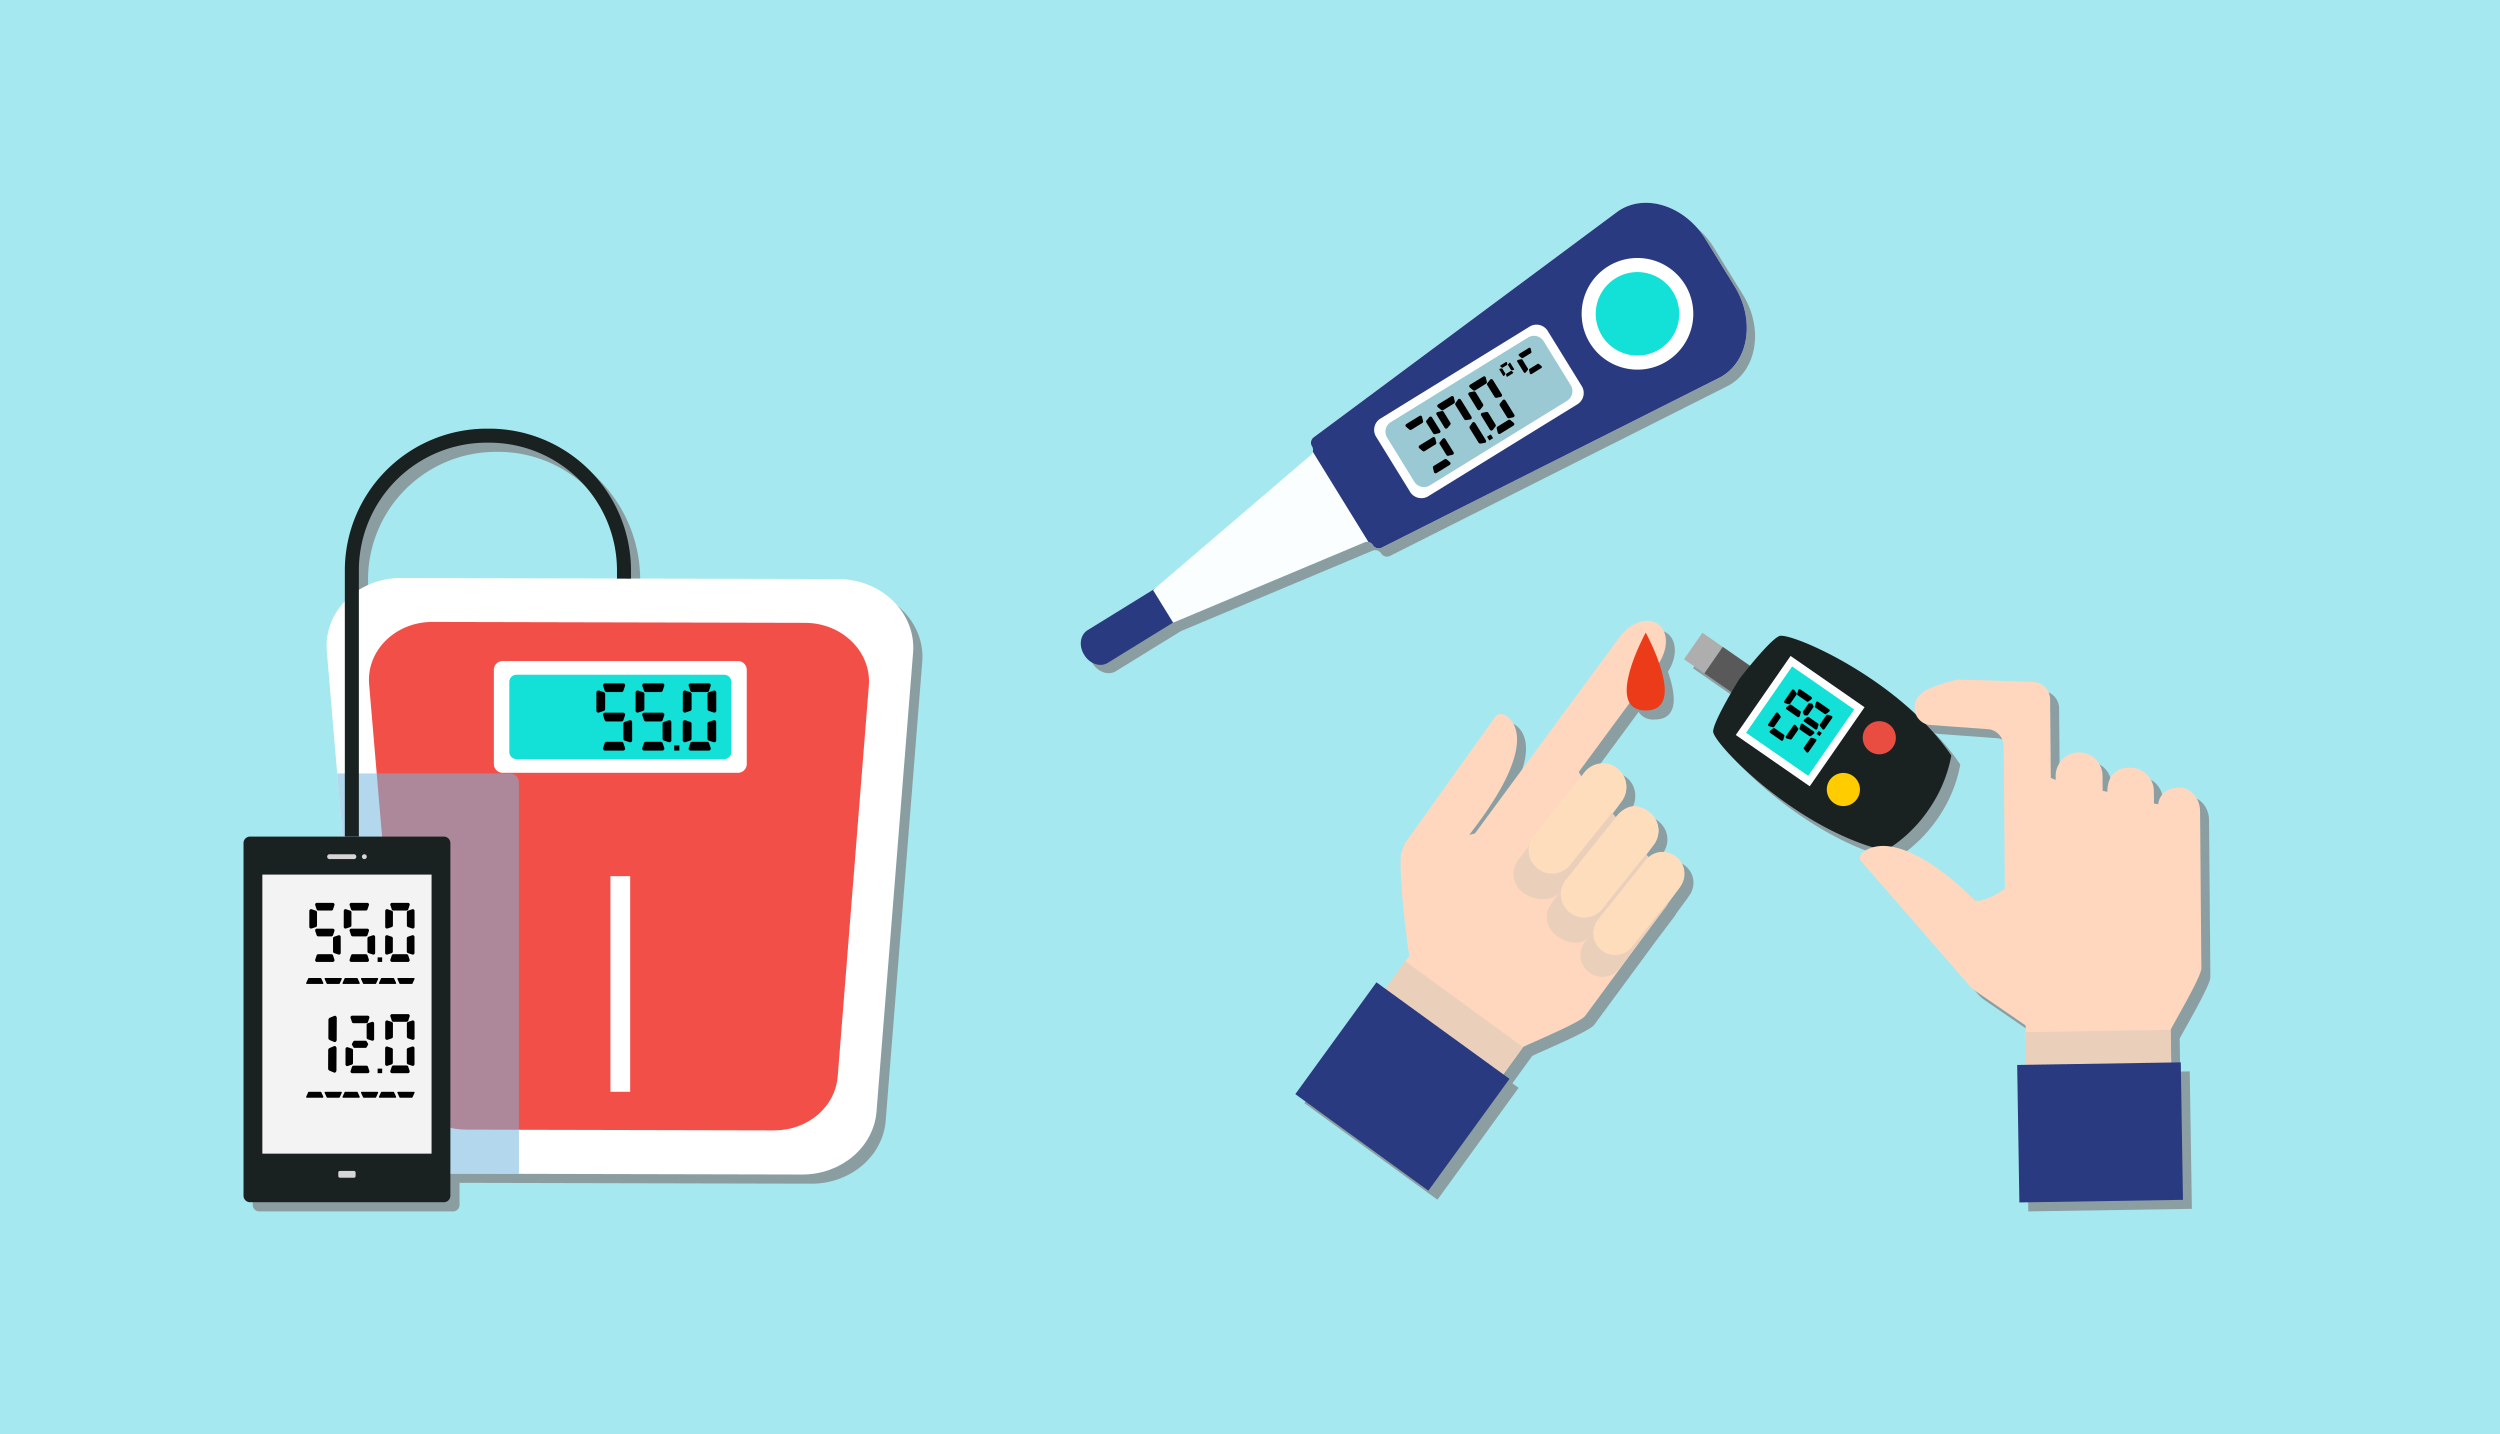 <svg xmlns="http://www.w3.org/2000/svg" width="610" height="350" viewBox="0 0 610 350">
  <g id="Grupo_134635" data-name="Grupo 134635" transform="translate(-705 -2516)">
    <rect id="Rectángulo_40933" data-name="Rectángulo 40933" width="610" height="350" transform="translate(705 2516)" fill="#fff"/>
    <g id="Grupo_130058" data-name="Grupo 130058" transform="translate(589.055 2245.056)">
      <g id="bg">
        <rect id="Rectángulo_40950" data-name="Rectángulo 40950" width="610" height="350" transform="translate(115.945 270.945)" fill="#00bcd4" opacity="0.35" style="isolation: isolate"/>
      </g>
      <g id="Modo_de_aislamiento" data-name="Modo de aislamiento">
        <g id="Grupo_130038" data-name="Grupo 130038">
          <g id="Grupo_130027" data-name="Grupo 130027" opacity="0.7" style="mix-blend-mode: multiply;isolation: isolate">
            <path id="Trazado_189045" data-name="Trazado 189045" d="M527.17,482.223l-.082-.066a5.257,5.257,0,0,0-6.7.119l-.544-.566,1.754-2.38a5.963,5.963,0,0,0,.425-.712,5.612,5.612,0,0,0,.032-5.617c-.076-.136-.175-.258-.263-.388a5.641,5.641,0,0,0-.343-.477,5.487,5.487,0,0,0-.505-.494c-.087-.079-.156-.17-.249-.244l-.088-.071c-.009-.007-.019-.011-.028-.018s-.03-.03-.047-.043l-.093-.069c-4.2-3.374-7.313.4-7.909,1.212l-.119.149c-.258-.3-.509-.592-.768-.9l2.144-2.9a5.941,5.941,0,0,0,1.155-3.3,5.623,5.623,0,0,0-2.094-4.777l-.088-.07a5.631,5.631,0,0,0-7.915.878l-.849,1.062c-.228-.354-.417-.7-.638-1.051l12.411-16.846a4.183,4.183,0,0,0,3.922,1.849c6.025,0,5.1-6.307,3.239-11.656,2.262-3.5,2.262-7.569-.131-9.332l-.092-.069c-2.531-1.864-6.746-.438-9.414,3.186L478.051,476.46a7.8,7.8,0,0,1-1.393.365c.391-.52.734-.987,1.145-1.529,12.917-17.014,11.3-24.141,8.671-26.794-2.216-2.233-3.5-.463-3.5-.463l-22.124,30.992-.873,2.337c-.605,7.372,2.015,25,2.015,25l-.944,1.314,0,0-4.888,6.7-2.161-1.568-19.8,27.3,32.485,23.565,19.8-27.3-1.525-1.106,4.851-6.679c1.827-.967,13.887-5.915,15.113-7.58l15.31-20.783,4.322-5.734a5.243,5.243,0,0,0,.458-.754l2.756-3.742c.088-.119.148-.248.227-.371l0,0A5.26,5.26,0,0,0,527.17,482.223Z" fill="gray"/>
            <path id="Trazado_189046" data-name="Trazado 189046" d="M647.917,532.4l-.125-7.987h-.019c.906-1.9,7.513-12.98,7.5-15.031l-.319-38.316c-.028-3.183-2.273-5.746-5.017-5.724h-.1c-2.224.017-4.717,1.02-5.087,4.031-.449-.069-.537-.089-1.042-.171l-.024-2.941a5.724,5.724,0,0,0-5.661-5.782h-.113c-5.963-.2-5.569,5.876-5.569,5.876-.391-.089-.764-.169-1.158-.262l-.026-3.588a5.743,5.743,0,0,0-5.708-5.776l-.114,0a5.743,5.743,0,0,0-5.613,5.869l.007.832c-.422-.152-.793-.326-1.2-.484l-.16-19.17a4.266,4.266,0,0,0-4.129-4.233c-6.378-.2-13.918-.495-18.418-.573a35.252,35.252,0,0,0-8.038,2.7c-.365.3-.782.657-1.21,1.072a4.208,4.208,0,0,0-.9,4.766c-13.471-12.744-31.354-20.077-33.4-19.174-1.544.681-4.818,4.422-7.145,7.245l-11.6-8.05L529.033,434,534,437.445h0l6.607,4.585c-1.852,3.186-4.369,7.8-4.47,9.543-.154,2.641,18.241,21.977,39.077,28.313a7.932,7.932,0,0,0-1.173.386c-2.854,1.284-1.992,2.757-1.992,2.757l26.472,30.434a9.312,9.312,0,0,0,1.75,1.561l12.1,8.313.1,4.923.074,4.689-2.218.034.526,33.542,39.913-.625-.525-33.541Zm-48.139-39.751c-3.94-4.014-12.648-11.616-20.113-12.886a35.632,35.632,0,0,0,8.96-8.931h0l.017-.027.019-.027a33.942,33.942,0,0,0,5.6-13.292,57.5,57.5,0,0,0-6.367-7.767,4.2,4.2,0,0,0,.781.281l4.355.319,10.6.779a4.272,4.272,0,0,1,3.4,4.144l.289,34.714C607.018,490.391,601.118,494.011,599.778,492.645Z" fill="gray"/>
          </g>
          <g id="Grupo_130037" data-name="Grupo 130037">
            <g id="Grupo_130031" data-name="Grupo 130031">
              <g id="Grupo_130028" data-name="Grupo 130028">
                <rect id="Rectángulo_40951" data-name="Rectángulo 40951" width="7.872" height="18.722" transform="translate(526.842 431.808) rotate(-55.24)" fill="#aeaeae"/>
                <rect id="Rectángulo_40952" data-name="Rectángulo 40952" width="7.872" height="12.676" transform="translate(531.808 435.255) rotate(-55.24)" fill="#595959"/>
              </g>
              <g id="Grupo_130029" data-name="Grupo 130029">
                <path id="Trazado_189047" data-name="Trazado 189047" d="M550.073,426.145c-2.425,1.07-9.133,9.7-9.7,10.442l0,0-.017.027-.02.026,0,0c-.492.792-6.234,10.1-6.386,12.743-.162,2.765,19.987,23.853,41.995,29.146a33.935,33.935,0,0,0,10.494-9.892h0l.018-.027.018-.026h0a33.96,33.96,0,0,0,5.6-13.292C579.41,436.526,552.607,425.028,550.073,426.145Z" fill="#1a2121"/>
                <rect id="Rectángulo_40953" data-name="Rectángulo 40953" width="23.465" height="21.954" transform="matrix(0.57, -0.822, 0.822, 0.57, 539.472, 450.285)" fill="#fff"/>
                <rect id="Rectángulo_40954" data-name="Rectángulo 40954" width="19.692" height="18.424" transform="matrix(0.57, -0.822, 0.822, 0.57, 541.998, 449.741)" fill="#13e0d6"/>
                <path id="Trazado_189048" data-name="Trazado 189048" d="M568.035,460.262a4.044,4.044,0,1,1-5.628,1.016A4.044,4.044,0,0,1,568.035,460.262Z" fill="#fc0"/>
                <path id="Trazado_189049" data-name="Trazado 189049" d="M576.8,447.631a4.044,4.044,0,1,1-5.628,1.016A4.042,4.042,0,0,1,576.8,447.631Z" fill="#e94c40"/>
              </g>
              <g id="Grupo_130030" data-name="Grupo 130030">
                <path id="Trazado_189050" data-name="Trazado 189050" d="M550.377,446.074l-1.517,2.185a.354.354,0,0,1-.391.137l-.86-.251a.355.355,0,0,1-.192-.542l1.84-2.652a.355.355,0,0,1,.576-.011l.537.719A.354.354,0,0,1,550.377,446.074Z"/>
                <path id="Trazado_189051" data-name="Trazado 189051" d="M554.281,440.448l-1.516,2.186a.356.356,0,0,1-.392.138l-.86-.251a.356.356,0,0,1-.192-.544l1.84-2.651a.355.355,0,0,1,.576-.01l.537.717A.356.356,0,0,1,554.281,440.448Z"/>
                <path id="Trazado_189052" data-name="Trazado 189052" d="M554.67,449.053l-1.516,2.186a.356.356,0,0,1-.392.138l-.86-.252a.355.355,0,0,1-.191-.543l1.84-2.651a.355.355,0,0,1,.576-.011l.536.718A.353.353,0,0,1,554.67,449.053Z"/>
                <path id="Trazado_189053" data-name="Trazado 189053" d="M549.009,448.667l2.183,1.522a.354.354,0,0,1,.136.391l-.253.86a.356.356,0,0,1-.544.191l-2.648-1.847a.354.354,0,0,1-.007-.575l.718-.535A.354.354,0,0,1,549.009,448.667Z"/>
                <path id="Trazado_189054" data-name="Trazado 189054" d="M553,442.918l2.182,1.522a.354.354,0,0,1,.138.391l-.253.86a.357.357,0,0,1-.544.192l-2.648-1.847a.355.355,0,0,1-.009-.575l.72-.536A.354.354,0,0,1,553,442.918Z"/>
                <path id="Trazado_189055" data-name="Trazado 189055" d="M554.6,440.6l2.19,1.512a.354.354,0,0,0,.415-.008l.717-.539a.356.356,0,0,0-.012-.576l-2.656-1.834a.356.356,0,0,0-.543.193l-.249.861A.357.357,0,0,0,554.6,440.6Z"/>
                <path id="Trazado_189056" data-name="Trazado 189056" d="M557.327,445.938l2.183,1.522a.359.359,0,0,1,.137.392l-.254.86a.356.356,0,0,1-.544.19l-2.647-1.847a.353.353,0,0,1-.008-.574l.718-.536A.354.354,0,0,1,557.327,445.938Z"/>
                <path id="Trazado_189057" data-name="Trazado 189057" d="M558.934,443.623l2.188,1.513a.356.356,0,0,0,.415-.008l.717-.539a.355.355,0,0,0-.012-.575l-2.656-1.835a.355.355,0,0,0-.542.193l-.249.86A.351.351,0,0,0,558.934,443.623Z"/>
                <path id="Trazado_189058" data-name="Trazado 189058" d="M555.187,449.022l2.189,1.511a.356.356,0,0,0,.415-.008l.716-.538a.355.355,0,0,0-.011-.576l-2.655-1.834a.354.354,0,0,0-.542.192l-.251.862A.356.356,0,0,0,555.187,449.022Z"/>
                <path id="Trazado_189059" data-name="Trazado 189059" d="M556.123,453.3l1.517-2.185a.353.353,0,0,1,.391-.139l.86.252a.355.355,0,0,1,.193.543l-1.841,2.652a.354.354,0,0,1-.575.009l-.538-.717A.354.354,0,0,1,556.123,453.3Z"/>
                <path id="Trazado_189060" data-name="Trazado 189060" d="M560.027,447.674l1.516-2.186a.356.356,0,0,1,.392-.138l.86.252a.355.355,0,0,1,.191.543l-1.839,2.651a.356.356,0,0,1-.577.011l-.536-.718A.354.354,0,0,1,560.027,447.674Z"/>
                <path id="Trazado_189061" data-name="Trazado 189061" d="M557.166,442.693l-1.277,1.839a.316.316,0,0,0-.033.31l.23.485a.259.259,0,0,0,.213.149l.533.045a.317.317,0,0,0,.281-.139l1.276-1.84a.318.318,0,0,0,.033-.311l-.23-.484a.254.254,0,0,0-.212-.147l-.535-.045A.309.309,0,0,0,557.166,442.693Z"/>
                <rect id="Rectángulo_40955" data-name="Rectángulo 40955" width="0.918" height="0.92" transform="translate(559.179 450.019) rotate(-55.218)"/>
              </g>
            </g>
            <g id="Grupo_130035" data-name="Grupo 130035">
              <g id="Grupo_130032" data-name="Grupo 130032">
                <path id="Trazado_189062" data-name="Trazado 189062" d="M487.612,526.394c1.827-.968,13.887-5.916,15.114-7.58L525.571,487.8c1.9-2.578,1.639-5.995-.582-7.63l-.081-.06c-1.8-1.326-4.41-2.024-6.523.175-.319-.325-.378-.4-.735-.766l1.754-2.38a5.754,5.754,0,0,0-1.067-8.064l-.092-.068c-4.674-3.759-8.022,1.369-8.022,1.369-.26-.306-.513-.6-.774-.909l2.143-2.9a5.774,5.774,0,0,0-1.109-8.088l-.093-.069a5.775,5.775,0,0,0-8.054,1.339l-.5.673c-.247-.377-.442-.741-.677-1.116l19.191-26.05c2.668-3.623,2.781-8.071.251-9.935l-.093-.068c-2.531-1.864-6.745-.438-9.414,3.185L475.861,474.27a7.893,7.893,0,0,1-1.393.364c.39-.52.733-.986,1.145-1.529,12.916-17.014,11.3-24.14,8.67-26.794-2.216-2.232-3.5-.462-3.5-.462L458.658,476.84c-.294.789-.579,1.55-.872,2.337-.605,7.373,2.015,25,2.015,25L448.8,519.482l28.71,20.826Z" fill="#ffd7be"/>
                <rect id="Rectángulo_40956" data-name="Rectángulo 40956" width="29.974" height="35.53" transform="translate(441.179 529.696) rotate(-53.872)" fill="#eacfbb" style="mix-blend-mode: multiply;isolation: isolate"/>
                <rect id="Rectángulo_40957" data-name="Rectángulo 40957" width="33.725" height="40.131" transform="matrix(0.587, -0.809, 0.809, 0.587, 432, 537.913)" fill="#293a80"/>
              </g>
              <g id="Grupo_130033" data-name="Grupo 130033" style="mix-blend-mode: multiply;isolation: isolate">
                <path id="Trazado_189063" data-name="Trazado 189063" d="M487.574,488.757l-.09-.069a5.626,5.626,0,0,1-1.107-7.884L498.4,464.846a5.629,5.629,0,0,1,7.885-1.107l.091.069c1.743,1.313.675,3.652,4.1,6.841.714.665-1.3,1.267-1.855,2.008L496.6,488.614C494.723,491.1,490.057,490.629,487.574,488.757Z" fill="#eacfbb"/>
                <path id="Trazado_189064" data-name="Trazado 189064" d="M495.728,499.247l-.092-.068a5.631,5.631,0,0,1-1.106-7.886l12.029-15.957a5.63,5.63,0,0,1,7.885-1.107l.091.068a10.289,10.289,0,0,1,3.115,5.222l.735.766-14.592,19.087C501.921,501.855,498.211,501.119,495.728,499.247Z" fill="#eacfbb"/>
                <path id="Trazado_189065" data-name="Trazado 189065" d="M503.756,508.236l-.085-.064a5.26,5.26,0,0,1-1.033-7.366l11.235-14.9a5.259,5.259,0,0,1,7.366-1.034l.084.064a5.259,5.259,0,0,1,1.034,7.365l-11.234,14.9A5.261,5.261,0,0,1,503.756,508.236Z" fill="#eacfbb"/>
              </g>
              <g id="Grupo_130034" data-name="Grupo 130034">
                <path id="Trazado_189066" data-name="Trazado 189066" d="M491.134,482.883l-.089-.071a5.63,5.63,0,0,1-.879-7.914l12.484-15.6a5.632,5.632,0,0,1,7.915-.879l.088.071a5.63,5.63,0,0,1,.879,7.915L499.048,482A5.63,5.63,0,0,1,491.134,482.883Z" fill="#feddbd"/>
                <path id="Trazado_189067" data-name="Trazado 189067" d="M498.982,493.6l-.09-.07a5.632,5.632,0,0,1-.879-7.915l12.485-15.6a5.63,5.63,0,0,1,7.915-.878l.088.07a5.631,5.631,0,0,1,.878,7.915l-12.484,15.6A5.63,5.63,0,0,1,498.982,493.6Z" fill="#feddbd"/>
                <path id="Trazado_189068" data-name="Trazado 189068" d="M506.748,502.821l-.084-.066a5.263,5.263,0,0,1-.82-7.394l11.661-14.574a5.26,5.26,0,0,1,7.392-.82l.082.066a5.26,5.26,0,0,1,.822,7.393L514.14,502A5.261,5.261,0,0,1,506.748,502.821Z" fill="#feddbd"/>
              </g>
            </g>
            <path id="Trazado_189069" data-name="Trazado 189069" d="M517.5,425.3s-10.453,19.005,0,19.005S517.5,425.3,517.5,425.3Z" fill="#ec3b18"/>
            <g id="Grupo_130036" data-name="Grupo 130036">
              <path id="Trazado_189070" data-name="Trazado 189070" d="M645.572,522.238c.878-1.86,7.523-12.994,7.507-15.05l-.318-38.316c-.028-3.184-2.274-5.747-5.018-5.725h-.1c-2.223.017-4.717,1.02-5.087,4.032-.448-.07-.536-.089-1.042-.171l-.024-2.942a5.724,5.724,0,0,0-5.66-5.782l-.114,0c-5.963-.2-5.569,5.876-5.569,5.876-.39-.09-.763-.17-1.158-.262l-.025-3.588a5.742,5.742,0,0,0-5.709-5.776h-.113a5.744,5.744,0,0,0-5.614,5.87l.007.831c-.421-.152-.793-.326-1.2-.483l-.16-19.171a4.265,4.265,0,0,0-4.128-4.233c-6.378-.2-13.918-.495-18.419-.572a35.258,35.258,0,0,0-8.037,2.7c-.365.3-.783.658-1.211,1.073a4.278,4.278,0,0,0,2.106,7.251l4.354.319,10.6.779a4.272,4.272,0,0,1,3.4,4.144l.289,34.715c-.294.438-6.194,4.058-7.533,2.693-5-5.091-17.671-16-25.739-12.372-2.854,1.283-1.991,2.757-1.991,2.757l26.472,30.433a9.209,9.209,0,0,0,1.749,1.561l12.1,8.313.373,18.747,35.277-.553Z" fill="#ffd7be"/>
              <rect id="Rectángulo_40958" data-name="Rectángulo 40958" width="35.379" height="29.974" transform="translate(610.226 522.775) rotate(-0.901)" fill="#eacfbb" style="mix-blend-mode: multiply;isolation: isolate"/>
              <rect id="Rectángulo_40959" data-name="Rectángulo 40959" width="39.919" height="33.546" transform="matrix(1, -0.016, 0.016, 1, 608.135, 530.794)" fill="#293a80"/>
            </g>
          </g>
        </g>
        <g id="Grupo_130050" data-name="Grupo 130050">
          <path id="Trazado_189071" data-name="Trazado 189071" d="M322.731,414.471l-50.582-.123v-1.994a34.617,34.617,0,0,0-34.579-34.579h-.664a34.618,34.618,0,0,0-34.581,34.579v7.575a15.62,15.62,0,0,0-4.4,12.154l3.845,45.229H179.117a1.6,1.6,0,0,0-1.512,1.675v85.862a1.6,1.6,0,0,0,1.512,1.677h47.448a1.6,1.6,0,0,0,1.513-1.677v-5.292l85.822.211c9.546.024,17.461-6.68,18.154-15.372l8.921-111.96C341.745,422.765,333.348,414.5,322.731,414.471ZM236.906,381.2h.664a31.193,31.193,0,0,1,31.158,31.158v1.986l-52.656-.129a19.266,19.266,0,0,0-10.325,2.918v-4.775A31.193,31.193,0,0,1,236.906,381.2Z" fill="gray" opacity="0.7" style="mix-blend-mode: multiply;isolation: isolate"/>
          <g id="Grupo_130049" data-name="Grupo 130049">
            <g id="Grupo_130040" data-name="Grupo 130040">
              <path id="Trazado_189072" data-name="Trazado 189072" d="M311.66,557.528l-88.215-.217c-9.546-.023-17.5-6.765-18.237-15.461l-9.523-112.006c-.822-9.672,7.531-17.9,18.147-17.873l106.659.261c10.617.026,19.014,8.294,18.245,17.964l-8.921,111.96C329.121,550.848,321.207,557.552,311.66,557.528Z" fill="#fff"/>
              <path id="Trazado_189073" data-name="Trazado 189073" d="M304.862,546.758l-75.189-.184c-8.138-.019-14.915-5.765-15.544-13.178l-8.117-95.468c-.7-8.244,6.418-15.256,15.468-15.235l90.91.224c9.05.022,16.206,7.069,15.55,15.311l-7.6,95.428C319.745,541.067,313,546.78,304.862,546.758Z" fill="#f24f49"/>
              <rect id="Rectángulo_40960" data-name="Rectángulo 40960" width="4.82" height="52.611" transform="translate(264.89 484.727)" fill="#fff"/>
              <path id="Rectángulo_40961" data-name="Rectángulo 40961" d="M2.161,0H59.546a2.161,2.161,0,0,1,2.161,2.161V25.116a2.161,2.161,0,0,1-2.161,2.161H2.162A2.162,2.162,0,0,1,0,25.115V2.161A2.161,2.161,0,0,1,2.161,0Z" transform="translate(236.446 432.237)" fill="#fff"/>
              <path id="Trazado_189074" data-name="Trazado 189074" d="M292.482,456.17H242.118a1.78,1.78,0,0,1-1.9-1.632V437.215a1.78,1.78,0,0,1,1.9-1.632h50.364a1.781,1.781,0,0,1,1.9,1.632v17.323A1.781,1.781,0,0,1,292.482,456.17Z" fill="#13e0d6"/>
              <g id="Grupo_130039" data-name="Grupo 130039">
                <path id="Trazado_189075" data-name="Trazado 189075" d="M277.173,439.809h-3.651a.487.487,0,0,1-.462-.332l-.389-1.166a.488.488,0,0,1,.461-.642h4.43a.488.488,0,0,1,.462.642l-.389,1.166A.489.489,0,0,1,277.173,439.809Z"/>
                <path id="Trazado_189076" data-name="Trazado 189076" d="M288.493,439.809h-3.651a.488.488,0,0,1-.462-.332l-.389-1.166a.488.488,0,0,1,.463-.642h4.428a.489.489,0,0,1,.463.642l-.39,1.166A.487.487,0,0,1,288.493,439.809Z"/>
                <path id="Trazado_189077" data-name="Trazado 189077" d="M277.173,446.981h-3.651a.485.485,0,0,1-.462-.333l-.389-1.165a.487.487,0,0,1,.461-.641h4.43a.487.487,0,0,1,.462.641l-.389,1.165A.487.487,0,0,1,277.173,446.981Z"/>
                <path id="Trazado_189078" data-name="Trazado 189078" d="M273.177,440.3l-.008,3.65a.486.486,0,0,1-.333.462l-1.168.387a.487.487,0,0,1-.64-.464l.01-4.429a.488.488,0,0,1,.642-.462l1.166.392A.489.489,0,0,1,273.177,440.3Z"/>
                <path id="Trazado_189079" data-name="Trazado 189079" d="M284.7,440.3l-.008,3.65a.487.487,0,0,1-.334.462l-1.168.387a.487.487,0,0,1-.64-.464l.01-4.429a.488.488,0,0,1,.642-.462l1.166.392A.49.49,0,0,1,284.7,440.3Z"/>
                <path id="Trazado_189080" data-name="Trazado 189080" d="M288.571,440.3l.009,3.65a.487.487,0,0,0,.334.462l1.167.387a.489.489,0,0,0,.641-.464l-.01-4.429a.489.489,0,0,0-.642-.462l-1.166.392A.491.491,0,0,0,288.571,440.3Z"/>
                <path id="Trazado_189081" data-name="Trazado 189081" d="M284.687,447.539l-.008,3.652a.485.485,0,0,1-.334.46l-1.167.387a.486.486,0,0,1-.64-.464l.008-4.429a.488.488,0,0,1,.642-.46l1.167.392A.487.487,0,0,1,284.687,447.539Z"/>
                <path id="Trazado_189082" data-name="Trazado 189082" d="M288.554,447.539l.008,3.652a.484.484,0,0,0,.334.46l1.167.387a.487.487,0,0,0,.64-.464l-.009-4.429a.488.488,0,0,0-.642-.46l-1.166.392A.487.487,0,0,0,288.554,447.539Z"/>
                <path id="Trazado_189083" data-name="Trazado 189083" d="M277.613,447.539l.008,3.652a.483.483,0,0,0,.333.46l1.168.387a.487.487,0,0,0,.64-.464l-.01-4.429a.487.487,0,0,0-.642-.46l-1.165.392A.485.485,0,0,0,277.613,447.539Z"/>
                <path id="Trazado_189084" data-name="Trazado 189084" d="M273.522,451.942h3.651a.487.487,0,0,1,.462.332l.389,1.168a.487.487,0,0,1-.462.641h-4.43a.487.487,0,0,1-.461-.641l.389-1.168A.485.485,0,0,1,273.522,451.942Z"/>
                <path id="Trazado_189085" data-name="Trazado 189085" d="M267.6,439.809h-3.651a.488.488,0,0,1-.462-.332l-.388-1.166a.487.487,0,0,1,.461-.642h4.429a.488.488,0,0,1,.462.642l-.389,1.166A.487.487,0,0,1,267.6,439.809Z"/>
                <path id="Trazado_189086" data-name="Trazado 189086" d="M267.6,446.981h-3.651a.486.486,0,0,1-.462-.333l-.388-1.165a.486.486,0,0,1,.461-.641h4.429a.487.487,0,0,1,.462.641l-.389,1.165A.485.485,0,0,1,267.6,446.981Z"/>
                <path id="Trazado_189087" data-name="Trazado 189087" d="M263.608,440.3l-.008,3.65a.49.49,0,0,1-.334.462l-1.168.387a.487.487,0,0,1-.639-.464l.008-4.429a.489.489,0,0,1,.643-.462l1.165.392A.491.491,0,0,1,263.608,440.3Z"/>
                <path id="Trazado_189088" data-name="Trazado 189088" d="M268.043,447.539l.007,3.652a.487.487,0,0,0,.335.46l1.168.387a.487.487,0,0,0,.64-.464l-.01-4.429a.488.488,0,0,0-.642-.46l-1.166.392A.487.487,0,0,0,268.043,447.539Z"/>
                <path id="Trazado_189089" data-name="Trazado 189089" d="M263.952,451.942H267.6a.485.485,0,0,1,.462.332l.389,1.168a.487.487,0,0,1-.462.641h-4.429a.486.486,0,0,1-.461-.641l.388-1.168A.486.486,0,0,1,263.952,451.942Z"/>
                <path id="Trazado_189090" data-name="Trazado 189090" d="M284.842,451.942h3.651a.485.485,0,0,1,.462.332l.39,1.168a.488.488,0,0,1-.463.641h-4.428a.487.487,0,0,1-.463-.641l.389-1.168A.486.486,0,0,1,284.842,451.942Z"/>
                <rect id="Rectángulo_40962" data-name="Rectángulo 40962" width="1.261" height="1.262" transform="translate(280.448 452.821)"/>
              </g>
            </g>
            <path id="Trazado_189091" data-name="Trazado 189091" d="M240.494,459.669H198.221l6.987,82.181c.739,8.7,8.691,15.438,18.237,15.461l19.115.047v-95.4A2.185,2.185,0,0,0,240.494,459.669Z" fill="#75b6de" opacity="0.55" style="mix-blend-mode: multiply;isolation: isolate"/>
            <g id="Grupo_130047" data-name="Grupo 130047">
              <g id="Grupo_130041" data-name="Grupo 130041">
                <path id="Trazado_189092" data-name="Trazado 189092" d="M224.325,475.072H176.877a1.6,1.6,0,0,0-1.513,1.676v85.861a1.6,1.6,0,0,0,1.513,1.678h47.448a1.6,1.6,0,0,0,1.513-1.678V476.748A1.6,1.6,0,0,0,224.325,475.072Z" fill="#1a2121"/>
                <rect id="Rectángulo_40963" data-name="Rectángulo 40963" width="41.288" height="68.092" transform="translate(179.958 484.344)" fill="#f3f3f3"/>
                <path id="Trazado_189093" data-name="Trazado 189093" d="M204.848,479.385a.589.589,0,1,0,.587.589A.588.588,0,0,0,204.848,479.385Z" fill="#d6d6d6"/>
                <path id="Trazado_189094" data-name="Trazado 189094" d="M202.345,556.644h-3.487a.436.436,0,0,0-.373.479v.709a.436.436,0,0,0,.373.479h3.487a.435.435,0,0,0,.372-.479v-.709A.436.436,0,0,0,202.345,556.644Z" fill="#d6d6d6"/>
                <path id="Trazado_189095" data-name="Trazado 189095" d="M202.17,479.385h-5.677a.6.6,0,1,0,0,1.177h5.677a.6.6,0,1,0,0-1.177Z" fill="#d6d6d6"/>
              </g>
              <g id="Grupo_130043" data-name="Grupo 130043">
                <path id="Trazado_189096" data-name="Trazado 189096" d="M205.21,493.121H202a.424.424,0,0,1-.4-.29l-.343-1.026a.428.428,0,0,1,.406-.562h3.888a.427.427,0,0,1,.406.562l-.341,1.026A.427.427,0,0,1,205.21,493.121Z"/>
                <path id="Trazado_189097" data-name="Trazado 189097" d="M215.148,493.121h-3.206a.424.424,0,0,1-.4-.29L211.2,491.8a.428.428,0,0,1,.406-.562h3.888a.427.427,0,0,1,.406.562l-.342,1.026A.426.426,0,0,1,215.148,493.121Z"/>
                <path id="Trazado_189098" data-name="Trazado 189098" d="M205.21,499.419H202a.428.428,0,0,1-.4-.293l-.343-1.024a.427.427,0,0,1,.406-.562h3.888a.427.427,0,0,1,.406.562l-.341,1.024A.431.431,0,0,1,205.21,499.419Z"/>
                <path id="Trazado_189099" data-name="Trazado 189099" d="M201.7,493.55l-.006,3.205a.428.428,0,0,1-.293.4l-1.026.339a.426.426,0,0,1-.561-.406l.008-3.887a.427.427,0,0,1,.564-.4l1.024.343A.43.43,0,0,1,201.7,493.55Z"/>
                <path id="Trazado_189100" data-name="Trazado 189100" d="M211.822,493.55l-.008,3.205a.425.425,0,0,1-.293.4l-1.024.339a.428.428,0,0,1-.563-.406l.009-3.887a.427.427,0,0,1,.563-.4l1.024.343A.429.429,0,0,1,211.822,493.55Z"/>
                <path id="Trazado_189101" data-name="Trazado 189101" d="M215.217,493.55l.006,3.205a.425.425,0,0,0,.293.4l1.026.339a.426.426,0,0,0,.561-.406l-.009-3.887a.426.426,0,0,0-.563-.4l-1.024.343A.427.427,0,0,0,215.217,493.55Z"/>
                <path id="Trazado_189102" data-name="Trazado 189102" d="M211.8,499.909l-.006,3.2a.424.424,0,0,1-.293.4l-1.025.34a.427.427,0,0,1-.562-.407l.009-3.887a.427.427,0,0,1,.563-.4l1.024.344A.426.426,0,0,1,211.8,499.909Z"/>
                <path id="Trazado_189103" data-name="Trazado 189103" d="M215.2,499.909l.008,3.2a.424.424,0,0,0,.293.4l1.025.34a.428.428,0,0,0,.562-.407l-.009-3.887a.427.427,0,0,0-.563-.4l-1.024.344A.429.429,0,0,0,215.2,499.909Z"/>
                <path id="Trazado_189104" data-name="Trazado 189104" d="M205.6,499.909l.006,3.2a.428.428,0,0,0,.294.4l1.025.34a.426.426,0,0,0,.561-.407l-.007-3.887a.428.428,0,0,0-.563-.4l-1.025.344A.43.43,0,0,0,205.6,499.909Z"/>
                <path id="Trazado_189105" data-name="Trazado 189105" d="M202,503.771h3.206a.431.431,0,0,1,.406.293l.341,1.026a.427.427,0,0,1-.406.562h-3.888a.428.428,0,0,1-.406-.562l.343-1.026A.428.428,0,0,1,202,503.771Z"/>
                <path id="Trazado_189106" data-name="Trazado 189106" d="M196.808,493.121h-3.2a.424.424,0,0,1-.406-.29l-.341-1.026a.427.427,0,0,1,.4-.562h3.889a.427.427,0,0,1,.4.562l-.342,1.026A.424.424,0,0,1,196.808,493.121Z"/>
                <path id="Trazado_189107" data-name="Trazado 189107" d="M196.808,499.419h-3.2a.428.428,0,0,1-.406-.293l-.341-1.024a.426.426,0,0,1,.4-.562h3.889a.427.427,0,0,1,.4.562l-.342,1.024A.428.428,0,0,1,196.808,499.419Z"/>
                <path id="Trazado_189108" data-name="Trazado 189108" d="M193.3,493.55l-.006,3.205a.427.427,0,0,1-.293.4l-1.025.339a.427.427,0,0,1-.562-.406l.009-3.887a.426.426,0,0,1,.563-.4l1.023.343A.427.427,0,0,1,193.3,493.55Z"/>
                <path id="Trazado_189109" data-name="Trazado 189109" d="M197.2,499.909l.007,3.2a.424.424,0,0,0,.293.4l1.025.34a.428.428,0,0,0,.562-.407l-.009-3.887a.427.427,0,0,0-.563-.4l-1.023.344A.428.428,0,0,0,197.2,499.909Z"/>
                <path id="Trazado_189110" data-name="Trazado 189110" d="M193.6,503.771h3.2a.428.428,0,0,1,.406.293l.342,1.026a.427.427,0,0,1-.4.562h-3.889a.427.427,0,0,1-.4-.562l.341-1.026A.428.428,0,0,1,193.6,503.771Z"/>
                <path id="Trazado_189111" data-name="Trazado 189111" d="M211.942,503.771h3.206a.43.43,0,0,1,.4.293l.342,1.026a.427.427,0,0,1-.406.562H211.6a.428.428,0,0,1-.406-.562l.342-1.026A.428.428,0,0,1,211.942,503.771Z"/>
                <rect id="Rectángulo_40964" data-name="Rectángulo 40964" width="1.108" height="1.109" transform="translate(208.084 504.544)"/>
                <g id="Grupo_130042" data-name="Grupo 130042">
                  <path id="Trazado_189112" data-name="Trazado 189112" d="M194.647,511.031h-3.808a.184.184,0,0,1-.179-.265l.48-1.061a.235.235,0,0,1,.212-.126h2.783a.237.237,0,0,1,.212.126l.48,1.061A.185.185,0,0,1,194.647,511.031Z"/>
                  <path id="Trazado_189113" data-name="Trazado 189113" d="M199.15,509.579h-3.808a.184.184,0,0,0-.179.266l.48,1.059a.229.229,0,0,0,.212.127h2.782a.232.232,0,0,0,.212-.127l.479-1.059A.184.184,0,0,0,199.15,509.579Z"/>
                  <path id="Trazado_189114" data-name="Trazado 189114" d="M203.525,511.031h-3.808a.184.184,0,0,1-.179-.265l.48-1.061a.235.235,0,0,1,.212-.126h2.782a.237.237,0,0,1,.213.126l.479,1.061A.184.184,0,0,1,203.525,511.031Z"/>
                  <path id="Trazado_189115" data-name="Trazado 189115" d="M208.027,509.579h-3.808a.184.184,0,0,0-.178.266l.48,1.059a.23.23,0,0,0,.212.127h2.781a.23.23,0,0,0,.212-.127l.48-1.059A.184.184,0,0,0,208.027,509.579Z"/>
                  <path id="Trazado_189116" data-name="Trazado 189116" d="M212.4,511.031H208.6a.184.184,0,0,1-.179-.265l.48-1.061a.235.235,0,0,1,.211-.126h2.783a.235.235,0,0,1,.212.126l.48,1.061A.184.184,0,0,1,212.4,511.031Z"/>
                  <path id="Trazado_189117" data-name="Trazado 189117" d="M216.9,509.579H213.1a.185.185,0,0,0-.179.266l.48,1.059a.231.231,0,0,0,.212.127h2.782a.23.23,0,0,0,.212-.127l.481-1.059A.185.185,0,0,0,216.9,509.579Z"/>
                </g>
              </g>
              <g id="Grupo_130046" data-name="Grupo 130046">
                <path id="Trazado_189118" data-name="Trazado 189118" d="M215.148,520.27h-3.206a.427.427,0,0,1-.4-.293l-.342-1.024a.429.429,0,0,1,.406-.564h3.888a.428.428,0,0,1,.406.564l-.342,1.024A.429.429,0,0,1,215.148,520.27Z"/>
                <path id="Trazado_189119" data-name="Trazado 189119" d="M211.822,520.7l-.008,3.205a.426.426,0,0,1-.293.405l-1.024.341a.43.43,0,0,1-.563-.407l.009-3.889a.428.428,0,0,1,.563-.405l1.024.344A.429.429,0,0,1,211.822,520.7Z"/>
                <path id="Trazado_189120" data-name="Trazado 189120" d="M215.217,520.7l.006,3.205a.426.426,0,0,0,.293.405l1.026.341a.428.428,0,0,0,.561-.407l-.009-3.889a.428.428,0,0,0-.563-.405l-1.024.344A.427.427,0,0,0,215.217,520.7Z"/>
                <path id="Trazado_189121" data-name="Trazado 189121" d="M211.8,527.055l-.006,3.2a.426.426,0,0,1-.293.405l-1.025.341a.428.428,0,0,1-.562-.406l.009-3.89a.428.428,0,0,1,.563-.4l1.024.343A.426.426,0,0,1,211.8,527.055Z"/>
                <path id="Trazado_189122" data-name="Trazado 189122" d="M215.2,527.055l.008,3.2a.426.426,0,0,0,.293.405l1.025.341a.429.429,0,0,0,.562-.406l-.009-3.89a.428.428,0,0,0-.563-.4l-1.024.343A.429.429,0,0,0,215.2,527.055Z"/>
                <path id="Trazado_189123" data-name="Trazado 189123" d="M211.942,530.92h3.206a.427.427,0,0,1,.4.291l.342,1.026a.428.428,0,0,1-.406.562H211.6a.428.428,0,0,1-.406-.562l.342-1.026A.425.425,0,0,1,211.942,530.92Z"/>
                <rect id="Rectángulo_40965" data-name="Rectángulo 40965" width="1.108" height="1.107" transform="translate(208.084 531.69)"/>
                <g id="Grupo_130044" data-name="Grupo 130044">
                  <path id="Trazado_189124" data-name="Trazado 189124" d="M194.647,538.79h-3.808a.185.185,0,0,1-.179-.267l.48-1.059a.231.231,0,0,1,.212-.126h2.783a.233.233,0,0,1,.212.126l.48,1.059A.186.186,0,0,1,194.647,538.79Z"/>
                  <path id="Trazado_189125" data-name="Trazado 189125" d="M199.15,537.338h-3.808a.183.183,0,0,0-.179.264l.48,1.061a.234.234,0,0,0,.212.127h2.782a.238.238,0,0,0,.212-.127l.479-1.061A.183.183,0,0,0,199.15,537.338Z"/>
                  <path id="Trazado_189126" data-name="Trazado 189126" d="M203.525,538.79h-3.808a.185.185,0,0,1-.179-.267l.48-1.059a.231.231,0,0,1,.212-.126h2.782a.234.234,0,0,1,.213.126l.479,1.059A.185.185,0,0,1,203.525,538.79Z"/>
                  <path id="Trazado_189127" data-name="Trazado 189127" d="M208.027,537.338h-3.808a.183.183,0,0,0-.178.264l.48,1.061a.235.235,0,0,0,.212.127h2.781a.235.235,0,0,0,.212-.127l.48-1.061A.183.183,0,0,0,208.027,537.338Z"/>
                  <path id="Trazado_189128" data-name="Trazado 189128" d="M212.4,538.79H208.6a.185.185,0,0,1-.179-.267l.48-1.059a.232.232,0,0,1,.211-.126h2.783a.231.231,0,0,1,.212.126l.48,1.059A.185.185,0,0,1,212.4,538.79Z"/>
                  <path id="Trazado_189129" data-name="Trazado 189129" d="M216.9,537.338H213.1a.184.184,0,0,0-.179.264l.48,1.061a.237.237,0,0,0,.212.127h2.782a.235.235,0,0,0,.212-.127l.481-1.061A.184.184,0,0,0,216.9,537.338Z"/>
                </g>
                <g id="Grupo_130045" data-name="Grupo 130045">
                  <path id="Trazado_189130" data-name="Trazado 189130" d="M205.334,520.607h-3.119a.416.416,0,0,1-.394-.285l-.332-1a.417.417,0,0,1,.394-.549h3.784a.418.418,0,0,1,.395.549l-.333,1A.417.417,0,0,1,205.334,520.607Z"/>
                  <path id="Trazado_189131" data-name="Trazado 189131" d="M205.4,521.023l.007,3.116a.416.416,0,0,0,.285.394l1,.33a.414.414,0,0,0,.546-.4l-.007-3.781a.417.417,0,0,0-.549-.394l-1,.335A.416.416,0,0,0,205.4,521.023Z"/>
                  <path id="Trazado_189132" data-name="Trazado 189132" d="M202.083,527.208l-.007,3.119a.416.416,0,0,1-.285.394l-1,.33a.416.416,0,0,1-.547-.4l.008-3.784a.415.415,0,0,1,.549-.391l1,.332A.418.418,0,0,1,202.083,527.208Z"/>
                  <path id="Trazado_189133" data-name="Trazado 189133" d="M202.215,530.968h3.119a.417.417,0,0,1,.4.285l.333,1a.417.417,0,0,1-.395.547h-3.784a.416.416,0,0,1-.394-.547l.332-1A.416.416,0,0,1,202.215,530.968Z"/>
                  <path id="Trazado_189134" data-name="Trazado 189134" d="M205.1,524.883h-2.624a.371.371,0,0,0-.321.177l-.312.545a.3.3,0,0,0,0,.3l.312.545a.369.369,0,0,0,.321.174H205.1a.372.372,0,0,0,.322-.174l.313-.545a.306.306,0,0,0,0-.3l-.313-.545A.374.374,0,0,0,205.1,524.883Z"/>
                  <path id="Trazado_189135" data-name="Trazado 189135" d="M196.083,519.828l-.018,4.344a.579.579,0,0,0,.314.549l1.108.466c.3.125.609-.153.611-.549l.022-5.267c0-.4-.306-.676-.607-.551l-1.111.459A.588.588,0,0,0,196.083,519.828Z"/>
                  <path id="Trazado_189136" data-name="Trazado 189136" d="M196.024,527.225l-.019,4.393a.586.586,0,0,0,.313.555l1.109.473c.3.126.61-.156.611-.556l.023-5.328c0-.4-.307-.682-.607-.558l-1.111.466A.59.59,0,0,0,196.024,527.225Z"/>
                </g>
              </g>
            </g>
            <g id="Grupo_130048" data-name="Grupo 130048">
              <path id="Trazado_189137" data-name="Trazado 189137" d="M200.085,475.072h3.422V410.114a31.193,31.193,0,0,1,31.159-31.157h.664a31.193,31.193,0,0,1,31.159,31.157v2.015h3.421v-2.015a34.617,34.617,0,0,0-34.58-34.578h-.664a34.618,34.618,0,0,0-34.581,34.578Z" fill="#1a2121"/>
            </g>
          </g>
        </g>
        <g id="Grupo_130057" data-name="Grupo 130057">
          <path id="Trazado_189138" data-name="Trazado 189138" d="M541.223,342.861l-7.109-11.531c-5.023-8.145-14.774-11.343-21.353-6.827L438.5,379.661a1.654,1.654,0,0,0-.422,2.2l.014.026a1.63,1.63,0,0,1,.218.609c.008.052,0,.1,0,.158a1.674,1.674,0,0,1-.033.474,1.639,1.639,0,0,1-.52.886l-38.273,32.747-16.164,9.968c-1.814,1.118-2.194,3.794-.849,5.974l.049.08c1.345,2.181,3.9,3.043,5.719,1.924l15.952-9.836.01.017,46.68-19.59a1.643,1.643,0,0,1,1.027-.067,1.7,1.7,0,0,1,.438.184,1.523,1.523,0,0,1,.138.073,1.612,1.612,0,0,1,.448.467l.015.026a1.656,1.656,0,0,0,2.154.609l82.628-41.582C544.725,361.155,546.247,351.006,541.223,342.861Z" fill="gray" opacity="0.7" style="mix-blend-mode: multiply;isolation: isolate"/>
          <g id="Grupo_130056" data-name="Grupo 130056">
            <path id="Trazado_189139" data-name="Trazado 189139" d="M409.027,418.634l-22.8,14.056c-1.814,1.118-4.375.257-5.719-1.924l-.049-.081c-1.345-2.18-.965-4.855.849-5.974l22.794-14.056c1.815-1.118,4.375-.257,5.72,1.924l.049.081C411.221,414.841,410.841,417.515,409.027,418.634Z" fill="#293a80"/>
            <path id="Trazado_189140" data-name="Trazado 189140" d="M510.746,322.488l-74.257,55.158a1.655,1.655,0,0,0-.422,2.2l.015.025A1.655,1.655,0,0,1,435.75,382l-38.466,32.913,4.91,7.962,46.68-19.59a1.654,1.654,0,0,1,2.05.657l.015.025a1.656,1.656,0,0,0,2.154.61l82.629-41.583c6.988-3.849,8.51-14,3.487-22.144l-7.11-11.531C527.077,321.17,517.326,317.972,510.746,322.488Z" fill="#fbfeff"/>
            <path id="Trazado_189141" data-name="Trazado 189141" d="M510.746,322.488l-74.257,55.158a1.655,1.655,0,0,0-.422,2.2l.015.025a1.651,1.651,0,0,1,.183,1.3l13.576,22.016a1.651,1.651,0,0,1,1.083.749l.015.025a1.656,1.656,0,0,0,2.154.61l82.629-41.583c6.988-3.849,8.51-14,3.487-22.144l-7.11-11.531C527.077,321.17,517.326,317.972,510.746,322.488Z" fill="#293a80"/>
            <g id="Grupo_130051" data-name="Grupo 130051">
              <path id="Trazado_189142" data-name="Trazado 189142" d="M527.082,340.366a13.621,13.621,0,1,1-18.743-4.445A13.618,13.618,0,0,1,527.082,340.366Z" fill="#fff"/>
              <path id="Trazado_189143" data-name="Trazado 189143" d="M524.157,342.171a10.183,10.183,0,1,1-14.013-3.323A10.181,10.181,0,0,1,524.157,342.171Z" fill="#13e0d6"/>
            </g>
            <g id="Grupo_130052" data-name="Grupo 130052">
              <path id="Trazado_189144" data-name="Trazado 189144" d="M500.993,369.488l-36.7,22.626a3.235,3.235,0,0,1-4.374-1.3l-8.108-13.147a3.237,3.237,0,0,1,.806-4.492l36.694-22.626a3.237,3.237,0,0,1,4.375,1.3L501.8,365A3.235,3.235,0,0,1,500.993,369.488Z" fill="#fff"/>
              <path id="Trazado_189145" data-name="Trazado 189145" d="M498.3,368.742l-33.457,20.631a2.774,2.774,0,0,1-3.818-.9l-6.615-10.727a2.776,2.776,0,0,1,.906-3.818l33.457-20.631a2.776,2.776,0,0,1,3.818.906l6.614,10.727A2.773,2.773,0,0,1,498.3,368.742Z" fill="#9bc9d3"/>
            </g>
            <g id="Grupo_130053" data-name="Grupo 130053">
              <path id="Trazado_189146" data-name="Trazado 189146" d="M462.986,374.156l-2.66,1.64a.414.414,0,0,1-.486-.035l-.808-.675a.417.417,0,0,1,.049-.675l3.227-1.99a.417.417,0,0,1,.624.26l.241,1.024A.417.417,0,0,1,462.986,374.156Z"/>
              <path id="Trazado_189147" data-name="Trazado 189147" d="M470.741,369.375l-2.661,1.639a.414.414,0,0,1-.485-.035l-.809-.674a.418.418,0,0,1,.049-.676l3.228-1.99a.417.417,0,0,1,.624.26l.241,1.025A.417.417,0,0,1,470.741,369.375Z"/>
              <path id="Trazado_189148" data-name="Trazado 189148" d="M466.209,379.381l-2.661,1.641a.417.417,0,0,1-.486-.035l-.807-.676a.416.416,0,0,1,.048-.674l3.227-1.99a.416.416,0,0,1,.624.259l.242,1.026A.417.417,0,0,1,466.209,379.381Z"/>
              <path id="Trazado_189149" data-name="Trazado 189149" d="M463.98,374.032l1.646,2.657a.415.415,0,0,0,.451.186l1.023-.243a.416.416,0,0,0,.259-.625l-2-3.223a.417.417,0,0,0-.675-.047l-.673.809A.415.415,0,0,0,463.98,374.032Z"/>
              <path id="Trazado_189150" data-name="Trazado 189150" d="M468.2,371.43l1.635,2.665a.417.417,0,0,1-.036.485l-.678.806a.416.416,0,0,1-.674-.049l-1.983-3.231a.416.416,0,0,1,.261-.624l1.025-.24A.42.42,0,0,1,468.2,371.43Z"/>
              <path id="Trazado_189151" data-name="Trazado 189151" d="M471.116,369.855l2.057,3.327a.524.524,0,0,0,.5.27l1.068-.172c.288-.047.393-.408.206-.711l-2.5-4.034c-.187-.3-.556-.37-.726-.132l-.629.881A.523.523,0,0,0,471.116,369.855Z"/>
              <path id="Trazado_189152" data-name="Trazado 189152" d="M474.6,375.534l2.08,3.365a.533.533,0,0,0,.506.275l1.071-.169c.289-.046.392-.409.2-.714l-2.523-4.082c-.189-.307-.56-.376-.729-.137l-.627.886A.534.534,0,0,0,474.6,375.534Z"/>
              <path id="Trazado_189153" data-name="Trazado 189153" d="M467.233,379.31l1.647,2.657a.417.417,0,0,0,.45.186l1.025-.244a.417.417,0,0,0,.258-.625l-2-3.222a.416.416,0,0,0-.674-.047l-.675.809A.42.42,0,0,0,467.233,379.31Z"/>
              <path id="Trazado_189154" data-name="Trazado 189154" d="M465.776,384.635l2.66-1.64a.417.417,0,0,1,.487.035l.807.675a.416.416,0,0,1-.049.674l-3.227,1.99a.416.416,0,0,1-.624-.259l-.241-1.025A.418.418,0,0,1,465.776,384.635Z"/>
              <path id="Trazado_189155" data-name="Trazado 189155" d="M478.543,364.563l-2.66,1.641a.419.419,0,0,1-.486-.035l-.808-.676a.417.417,0,0,1,.049-.675l3.227-1.989a.416.416,0,0,1,.624.259l.241,1.025A.417.417,0,0,1,478.543,364.563Z"/>
              <path id="Trazado_189156" data-name="Trazado 189156" d="M476.033,366.671l1.764,2.874a.451.451,0,0,1-.02.514l-.663.828a.424.424,0,0,1-.692-.076l-2.139-3.488a.424.424,0,0,1,.245-.651l1.039-.216A.45.45,0,0,1,476.033,366.671Z"/>
              <path id="Trazado_189157" data-name="Trazado 189157" d="M478.85,364.934l1.775,2.866a.451.451,0,0,0,.468.214l1.037-.222a.423.423,0,0,0,.242-.652l-2.153-3.478a.423.423,0,0,0-.692-.073l-.66.831A.452.452,0,0,0,478.85,364.934Z"/>
              <path id="Trazado_189158" data-name="Trazado 189158" d="M479.1,371.667l1.751,2.856a.443.443,0,0,1-.02.51l-.665.827a.423.423,0,0,1-.69-.074l-2.125-3.465a.423.423,0,0,1,.246-.648l1.038-.217A.444.444,0,0,1,479.1,371.667Z"/>
              <path id="Trazado_189159" data-name="Trazado 189159" d="M481.914,369.93l1.764,2.848a.445.445,0,0,0,.465.211l1.036-.224a.423.423,0,0,0,.244-.649l-2.14-3.456a.422.422,0,0,0-.689-.071l-.661.83A.444.444,0,0,0,481.914,369.93Z"/>
              <path id="Trazado_189160" data-name="Trazado 189160" d="M481.333,375.042l2.661-1.64a.415.415,0,0,1,.485.035l.808.675a.417.417,0,0,1-.048.674l-3.227,1.99a.416.416,0,0,1-.625-.258l-.241-1.026A.416.416,0,0,1,481.333,375.042Z"/>
              <rect id="Rectángulo_40966" data-name="Rectángulo 40966" width="1.08" height="1.08" transform="translate(478.776 377.503) rotate(-31.627)"/>
            </g>
            <g id="Grupo_130054" data-name="Grupo 130054">
              <path id="Trazado_189161" data-name="Trazado 189161" d="M483.665,359.991l-1.078.664a.168.168,0,0,1-.2-.013l-.328-.274a.169.169,0,0,1,.02-.274l1.308-.807a.169.169,0,0,1,.253.105l.1.416A.171.171,0,0,1,483.665,359.991Z"/>
              <path id="Trazado_189162" data-name="Trazado 189162" d="M482.533,360.916l.716,1.166a.182.182,0,0,1-.009.207l-.269.336a.171.171,0,0,1-.28-.031l-.868-1.414a.171.171,0,0,1,.1-.263l.422-.088A.181.181,0,0,1,482.533,360.916Z"/>
              <path id="Trazado_189163" data-name="Trazado 189163" d="M483.926,360.056l.72,1.163a.182.182,0,0,0,.189.086l.422-.089a.173.173,0,0,0,.1-.265l-.873-1.411a.172.172,0,0,0-.281-.029l-.267.337A.182.182,0,0,0,483.926,360.056Z"/>
              <path id="Trazado_189164" data-name="Trazado 189164" d="M483.5,362.132l1.079-.665a.169.169,0,0,1,.2.014l.327.274a.168.168,0,0,1-.02.273l-1.309.807a.168.168,0,0,1-.253-.1l-.1-.416A.168.168,0,0,1,483.5,362.132Z"/>
            </g>
            <g id="Grupo_130055" data-name="Grupo 130055">
              <path id="Trazado_189165" data-name="Trazado 189165" d="M489.48,357.1l-1.935,1.192a.3.3,0,0,1-.352-.025l-.588-.491a.3.3,0,0,1,.036-.49l2.345-1.447a.3.3,0,0,1,.454.189l.175.745A.3.3,0,0,1,489.48,357.1Z"/>
              <path id="Trazado_189166" data-name="Trazado 189166" d="M487.45,358.755l1.283,2.09a.329.329,0,0,1-.015.373l-.483.6a.306.306,0,0,1-.5-.056l-1.556-2.535a.308.308,0,0,1,.178-.473l.755-.157A.328.328,0,0,1,487.45,358.755Z"/>
              <path id="Trazado_189167" data-name="Trazado 189167" d="M489.177,360.935l1.933-1.192a.3.3,0,0,1,.354.026l.587.49a.3.3,0,0,1-.035.491L489.67,362.2a.3.3,0,0,1-.453-.188l-.176-.745A.3.3,0,0,1,489.177,360.935Z"/>
            </g>
          </g>
        </g>
      </g>
    </g>
  </g>
</svg>
